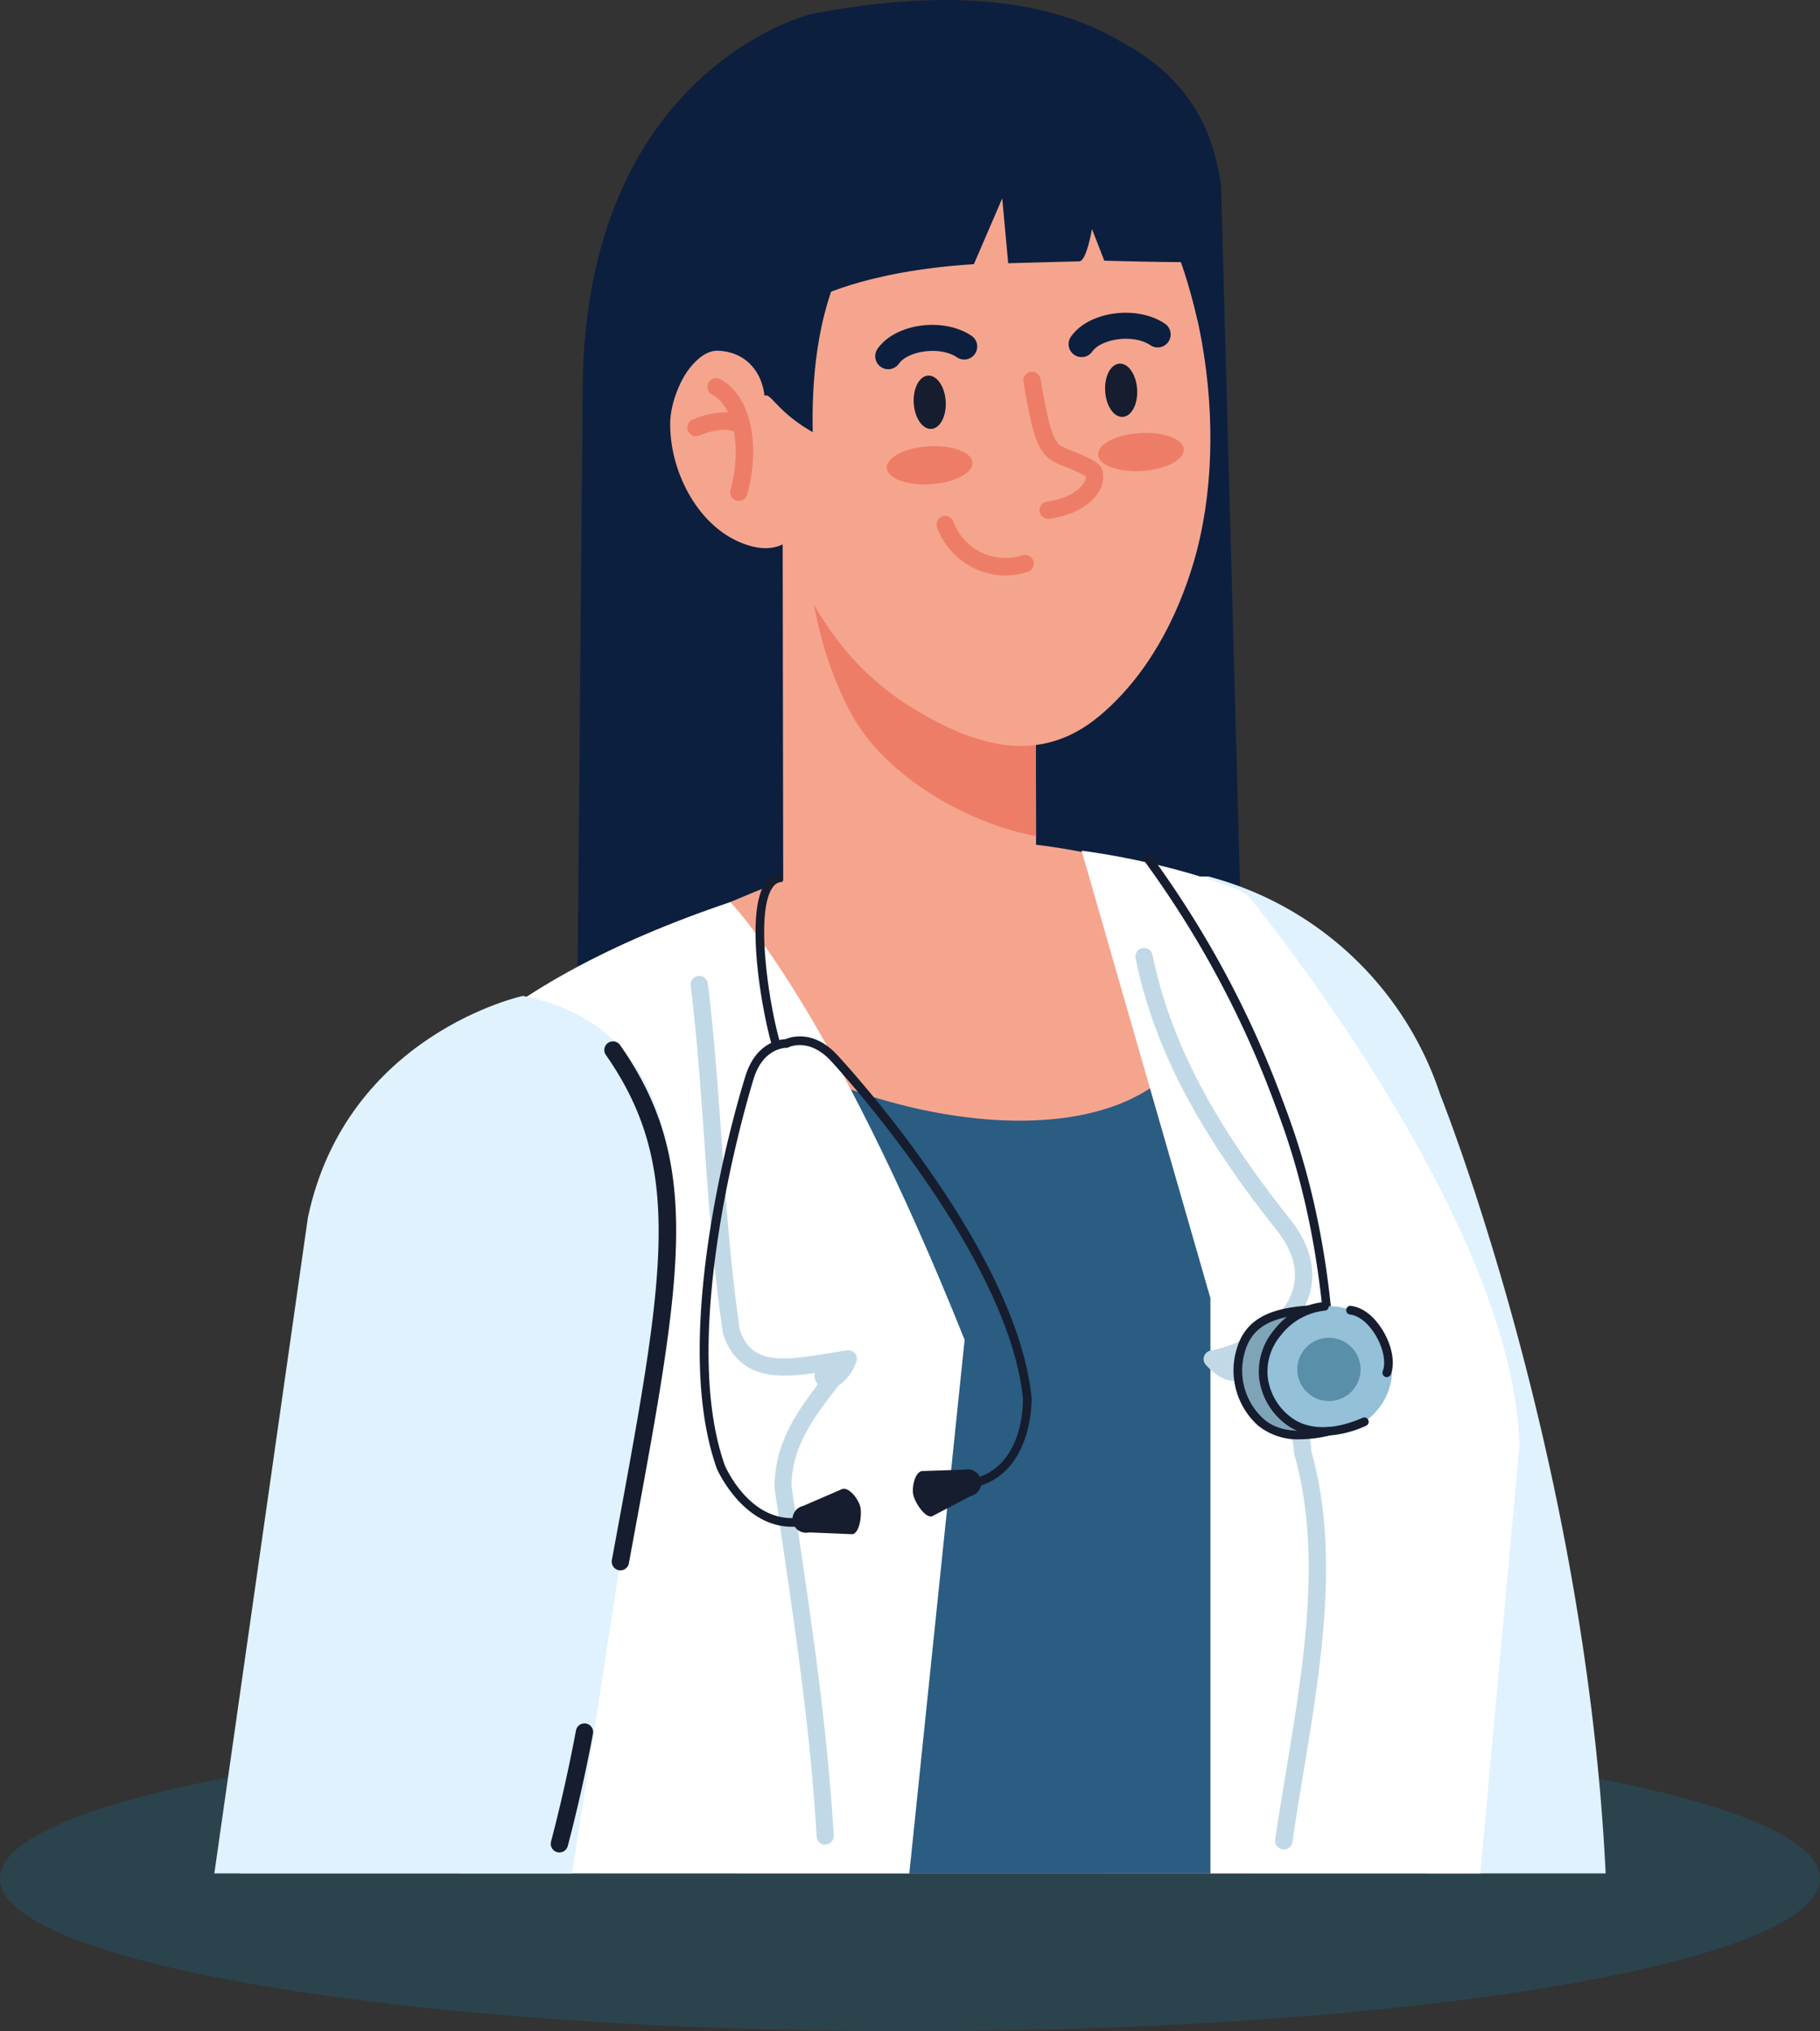 <svg xmlns="http://www.w3.org/2000/svg" width="284.377" height="317.399" viewBox="0 0 284.377 317.399">
  <rect x="0" y="0" width="284.377" height="317.399" fill="#333333" stroke="none"/>
  <g id="Grupo_162683" data-name="Grupo 162683" transform="translate(-58.574 -696.244)">
    <path id="Trazado_202345" data-name="Trazado 202345" d="M342.951,1605.941c0,13.179-63.662,23.865-142.19,23.865s-142.187-10.686-142.187-23.865,63.662-23.859,142.187-23.859S342.951,1592.765,342.951,1605.941Z" transform="translate(0 -616.162)" fill="#0096d9" opacity="0.16"/>
    <g id="Grupo_162682" data-name="Grupo 162682" transform="translate(92.063 696.244)">
      <g id="Grupo_162632" data-name="Grupo 162632" transform="translate(55.881 0)">
        <path id="Trazado_202346" data-name="Trazado 202346" d="M389.546,698.435s-34.36,8.141-35.712,56.5l-1.7,195.7s54.25,27.168,107.457-2.911L453.553,725.1S449.552,686.831,389.546,698.435Z" transform="translate(-352.137 -696.244)" fill="#0c1f3f"/>
      </g>
      <g id="Grupo_162633" data-name="Grupo 162633" transform="translate(140.869 136.958)">
        <path id="Trazado_202347" data-name="Trazado 202347" d="M707.835,1301.907h-54.84c-10.3-54.159-13.257-69.047-18.354-101.015,0,0-11.973-41.084,9.46-54.766h1.661a52.121,52.121,0,0,1,36.219,34.075S704.675,1236.743,707.835,1301.907Z" transform="translate(-631.307 -1146.125)" fill="#dff2fe"/>
      </g>
      <g id="Grupo_162634" data-name="Grupo 162634" transform="translate(32.079 131.956)">
        <path id="Trazado_202348" data-name="Trazado 202348" d="M404.43,1290.478c21.14-77.147-1.37-153.2-1.37-153.2-22.006-6.612-33.25-7.587-33.25-7.587l-34.859,4.029s-34.585,12.509-61,30.807l49.594,125.947Z" transform="translate(-273.953 -1129.695)" fill="#f5a58e"/>
      </g>
      <g id="Grupo_162637" data-name="Grupo 162637" transform="translate(88.796 79.723)">
        <g id="Grupo_162635" data-name="Grupo 162635" transform="translate(0 0)">
          <path id="Trazado_202349" data-name="Trazado 202349" d="M499.869,1016.719l-39.519.058-.093-58.593,39.518-.063Z" transform="translate(-460.258 -958.121)" fill="#f5a58e"/>
        </g>
        <g id="Grupo_162636" data-name="Grupo 162636" transform="translate(3.24)">
          <path id="Trazado_202350" data-name="Trazado 202350" d="M478.487,990.105c-5.307-9.69-6.921-20.281-7.585-31.928l36.277-.056.081,50.93C496.854,1007.167,483.862,999.9,478.487,990.105Z" transform="translate(-470.902 -958.121)" fill="#ee7d67"/>
        </g>
      </g>
      <g id="Grupo_162652" data-name="Grupo 162652" transform="translate(71.227 0.618)">
        <g id="Grupo_162638" data-name="Grupo 162638" transform="translate(0 51.926)">
          <path id="Trazado_202351" data-name="Trazado 202351" d="M402.549,882.427c-.075,7.265,4.005,15.474,10.56,18.455,8.882,4.047,12.249-4.107,12.214-12.061-.037-6.412-2.91-17.442-10.187-19.677C408.271,867.028,402.6,876.469,402.549,882.427Z" transform="translate(-402.548 -868.84)" fill="#f5a58e"/>
        </g>
        <g id="Grupo_162639" data-name="Grupo 162639" transform="translate(11.533 9.712)">
          <path id="Trazado_202352" data-name="Trazado 202352" d="M447.186,805.62c4.212,10.446,9.939,19.007,19.821,25.011,9.671,5.873,19.646,8.856,28.922,1.124,7.374-6.149,12.125-15.091,14.775-24.089,6.1-20.714,1.228-49.323-12-65.924-14.534-18.238-42.409-14.025-53.091,6.452C436.908,764.871,440.378,788.763,447.186,805.62Z" transform="translate(-440.432 -730.177)" fill="#f5a58e"/>
        </g>
        <g id="Grupo_162642" data-name="Grupo 162642" transform="translate(2.686 58.487)">
          <g id="Grupo_162640" data-name="Grupo 162640" transform="translate(3.143)">
            <path id="Trazado_202353" data-name="Trazado 202353" d="M426.586,909.563a1.372,1.372,0,0,1-.359-.049,1.355,1.355,0,0,1-.946-1.666c1.8-6.577.547-13.122-2.856-14.9a1.356,1.356,0,1,1,1.251-2.406c4.645,2.419,6.419,10,4.223,18.021A1.357,1.357,0,0,1,426.586,909.563Z" transform="translate(-421.693 -890.391)" fill="#ee7d67"/>
          </g>
          <g id="Grupo_162641" data-name="Grupo 162641" transform="translate(0 5.338)">
            <path id="Trazado_202354" data-name="Trazado 202354" d="M412.726,911.653a1.357,1.357,0,0,1-.541-2.6c1.19-.516,5.283-2.063,8.111-.318a1.357,1.357,0,0,1-1.427,2.309c-1.266-.782-3.793-.29-5.6.5A1.358,1.358,0,0,1,412.726,911.653Z" transform="translate(-411.37 -907.926)" fill="#ee7d67"/>
          </g>
        </g>
        <g id="Grupo_162650" data-name="Grupo 162650" transform="translate(32.04 48.251)">
          <g id="Grupo_162643" data-name="Grupo 162643" transform="translate(35.914 7.947)">
            <path id="Trazado_202355" data-name="Trazado 202355" d="M625.779,887.195c.137,2.3,1.369,4.1,2.754,4.006s2.383-2.023,2.239-4.319-1.379-4.1-2.764-4.006S625.63,884.89,625.779,887.195Z" transform="translate(-625.764 -882.873)" fill="#161d2f"/>
          </g>
          <g id="Grupo_162644" data-name="Grupo 162644" transform="translate(6.006 9.821)">
            <path id="Trazado_202356" data-name="Trazado 202356" d="M527.537,893.354c.14,2.3,1.375,4.095,2.754,4.005s2.382-2.021,2.237-4.32-1.372-4.1-2.758-4.008S527.39,891.051,527.537,893.354Z" transform="translate(-527.523 -889.029)" fill="#161d2f"/>
          </g>
          <g id="Grupo_162645" data-name="Grupo 162645" transform="translate(23.14 9.231)">
            <path id="Trazado_202357" data-name="Trazado 202357" d="M587.683,910.069a1.357,1.357,0,0,1-.183-2.7c3.992-.559,5.409-2.351,5.746-2.888a1.814,1.814,0,0,0,.338-1.054,20.447,20.447,0,0,0-3.01-1.41,9.856,9.856,0,0,1-2.976-1.529c-1.76-1.8-2.431-3.9-3.775-11.82a1.357,1.357,0,0,1,1.111-1.564,1.381,1.381,0,0,1,1.564,1.111c1.288,7.58,1.86,9.167,3.04,10.371a21.207,21.207,0,0,0,2.071.92c2.642,1.087,4.158,1.759,4.527,2.934a4.167,4.167,0,0,1-.595,3.488c-1.344,2.13-4.138,3.635-7.665,4.129A1.446,1.446,0,0,1,587.683,910.069Z" transform="translate(-583.803 -887.089)" fill="#ee7d67"/>
          </g>
          <g id="Grupo_162646" data-name="Grupo 162646" transform="translate(1.794 20.845)">
            <path id="Trazado_202358" data-name="Trazado 202358" d="M513.689,928.648c.1,1.633,3.183,2.776,6.883,2.539s6.618-1.746,6.509-3.381-3.186-2.767-6.878-2.538S513.584,927.014,513.689,928.648Z" transform="translate(-513.686 -925.239)" fill="#ee7d67"/>
          </g>
          <g id="Grupo_162647" data-name="Grupo 162647" transform="translate(34.817 18.774)">
            <path id="Trazado_202359" data-name="Trazado 202359" d="M622.162,921.847c.1,1.634,3.181,2.772,6.882,2.54s6.613-1.747,6.516-3.384-3.188-2.769-6.887-2.534S622.056,920.213,622.162,921.847Z" transform="translate(-622.159 -918.438)" fill="#ee7d67"/>
          </g>
          <g id="Grupo_162648" data-name="Grupo 162648" transform="translate(0 1.897)">
            <path id="Trazado_202360" data-name="Trazado 202360" d="M509.818,869.926a1.994,1.994,0,0,1-1.158-.367,2.025,2.025,0,0,1-.5-2.825c2.785-3.983,10.364-5,14.751-1.977a2.03,2.03,0,0,1-2.3,3.342c-2.694-1.858-7.736-1.014-9.121.961A2.028,2.028,0,0,1,509.818,869.926Z" transform="translate(-507.792 -862.999)" fill="#0c1f3f"/>
          </g>
          <g id="Grupo_162649" data-name="Grupo 162649" transform="translate(30.216)">
            <path id="Trazado_202361" data-name="Trazado 202361" d="M609.075,863.7a2.03,2.03,0,0,1-1.659-3.194c2.784-3.985,10.365-5,14.752-1.979a2.03,2.03,0,0,1-2.3,3.343c-2.7-1.859-7.739-1.014-9.124.963A2.023,2.023,0,0,1,609.075,863.7Z" transform="translate(-607.048 -856.768)" fill="#0c1f3f"/>
          </g>
        </g>
        <g id="Grupo_162651" data-name="Grupo 162651" transform="translate(0.162)">
          <path id="Trazado_202362" data-name="Trazado 202362" d="M425.19,765.18c-5.589-3.166-6.581-6.253-7.537-5.677h0c-.4-3.71-2.885-6.891-7.292-7.042-3.151-.11-6.161,4.679-7.058,7.863-.219-3.345-.158-8.155-.216-11.728a80.769,80.769,0,0,1,.552-10.507c.945-8.1,1.572-12.541,5.407-20.144,4.13-8.191,10.6-14.546,19.789-16.883,11.1-2.823,29.224-5.148,38.68,1.64,4.845,3.485.824,4.382.146,19.621C467.661,722.322,424.116,711.961,425.19,765.18Z" transform="translate(-403.079 -698.273)" fill="#0c1f3f"/>
        </g>
      </g>
      <g id="Grupo_162653" data-name="Grupo 162653" transform="translate(107.081 2.193)">
        <path id="Trazado_202363" data-name="Trazado 202363" d="M566.879,751.343c5.845-13.674,7.918-36.828-17.372-45.922-6.205-2.236-21.363-3.647-26.38,1.88-11.114,12.248,13.9,17.079,20.6,17.747C554.4,726.112,561.656,729.027,566.879,751.343Z" transform="translate(-520.32 -703.446)" fill="#0c1f3f"/>
      </g>
      <g id="Grupo_162654" data-name="Grupo 162654" transform="translate(112.852 80.617)">
        <path id="Trazado_202364" data-name="Trazado 202364" d="M549.9,970.375a11.48,11.48,0,0,1-10.528-7.467,1.357,1.357,0,1,1,2.527-.992,8.654,8.654,0,0,0,10.769,5.3,1.357,1.357,0,1,1,.8,2.592A12,12,0,0,1,549.9,970.375Z" transform="translate(-539.278 -961.056)" fill="#ee7d67"/>
      </g>
      <g id="Grupo_162655" data-name="Grupo 162655" transform="translate(93.29 13.379)">
        <path id="Trazado_202365" data-name="Trazado 202365" d="M475.042,773.773s7.785-4.582,25.368-5.682l4.429-10.286.932,10.139,11.124-.3c1.119-.031,1.966-5.05,1.966-5.05l1.923,4.946s10.622.334,15.79.2c0,0-.137-31.619-36.907-27.1C499.665,740.632,474.15,742.572,475.042,773.773Z" transform="translate(-475.019 -740.19)" fill="#0c1f3f"/>
      </g>
      <g id="Grupo_162656" data-name="Grupo 162656" transform="translate(36.912 137.13)">
        <path id="Trazado_202366" data-name="Trazado 202366" d="M290.318,1263.906c1.146,2.8,12.151,21.392,22.858,38.394H442.34c10.1-29.671,17.389-60.137,9.829-82.34C436.877,1183.894,414.1,1149.1,414.1,1149.1l-7.256-2.413c11.948,42.926-31.867,43.823-61.718,30.215-3.063-1.4-28.545-18.869-30.327-17.978-.034.021-9.277,4.474-9.277,4.474,20.178,15.754,14.025,40.488,11.8,54.493C313.7,1240.739,285.812,1252.9,290.318,1263.906Z" transform="translate(-289.827 -1146.691)" fill="#2b5c82"/>
      </g>
      <g id="Grupo_162657" data-name="Grupo 162657" transform="translate(20.728 140.959)">
        <path id="Trazado_202367" data-name="Trazado 202367" d="M254.245,1311.05h70.284l8.641-83.377c-21-52.507-36.607-68.4-36.607-68.4-76.579,25.74-57.886,70.757-57.886,70.757Z" transform="translate(-236.665 -1159.27)" fill="#fff"/>
      </g>
      <g id="Grupo_162658" data-name="Grupo 162658" transform="translate(135.512 132.931)">
        <path id="Trazado_202368" data-name="Trazado 202368" d="M633.837,1292.706h42.171l6.128-66.953c-1.1-36.067-42.75-86.243-42.75-86.243-11.728-4.943-25.674-6.612-25.674-6.612l20.126,69.922Z" transform="translate(-613.711 -1132.898)" fill="#fff"/>
      </g>
      <g id="Grupo_162659" data-name="Grupo 162659" transform="translate(74.425 152.516)">
        <path id="Trazado_202369" data-name="Trazado 202369" d="M434.088,1332.98a1.351,1.351,0,0,1-1.348-1.275c-.982-16.139-3.053-30.278-5.244-45.244-.444-3.025-.893-6.1-1.341-9.242-.011-6.645,3.119-11.414,6.77-16.173a2.175,2.175,0,0,1-.507-1.462,2.539,2.539,0,0,1,.029-.326c-5.9.869-11.974.98-14.354-6.156-1.543-10.657-2.231-20.437-2.895-29.895-.548-7.833-1.117-15.936-2.138-24.46a1.353,1.353,0,1,1,2.686-.325c1.03,8.591,1.6,16.729,2.154,24.595.66,9.411,1.343,19.144,2.817,29.462,1.815,5.382,6.365,4.938,13.653,3.736,1.051-.175,2.11-.349,3.155-.491a1.318,1.318,0,0,1,.653.07h0l0,0h.006s.007.006.008.006h.009s-.009.013,0,0l.007,0h.006s0,0,0,0h0a1.066,1.066,0,0,1,.176.089h0v0h0s0,0,.006,0h.006s0,0,0,0h0a.014.014,0,0,0,.007,0h0s0,0,.006,0h0a.011.011,0,0,1,0,.006h0a1.319,1.319,0,0,1,.4.4.946.946,0,0,1,.081.138v0l0,0h0a1.385,1.385,0,0,1,.137.58h0v.007h0a1.431,1.431,0,0,1-.029.294h0v0a1.524,1.524,0,0,1-.089.264,7.587,7.587,0,0,1-2.822,3.725c-3.792,4.861-7.277,9.51-7.277,15.69.435,2.948.886,6.018,1.327,9.04,2.2,15.028,4.275,29.219,5.266,45.478a1.351,1.351,0,0,1-1.268,1.431A.626.626,0,0,1,434.088,1332.98Z" transform="translate(-413.05 -1197.23)" fill="#c1d9e6"/>
      </g>
      <g id="Grupo_162660" data-name="Grupo 162660" transform="translate(143.921 148.132)">
        <path id="Trazado_202370" data-name="Trazado 202370" d="M664.521,1323.7a1.082,1.082,0,0,1-.2-.014,1.356,1.356,0,0,1-1.146-1.533c.523-3.568,1.118-7.185,1.721-10.826,2.766-16.741,5.629-34.05,1.259-49.35a1.28,1.28,0,0,1-.052-.372c0-3.884-3.3-7.9-9.011-11.179-1.216.184-2.89-.4-4.742-2.438-.03-.031-.058-.068-.084-.1h0a1.49,1.49,0,0,1-.18-.316v0h0a1.323,1.323,0,0,1-.1-.51v0h0a1.287,1.287,0,0,1,.03-.267,1.36,1.36,0,0,1,1.067-1.047h0c4.791-.937,10.793-4.12,12.633-8.9,1.156-3.012.468-6.238-2.055-9.6-12.563-15.706-19.452-28.913-22.3-42.776a1.352,1.352,0,1,1,2.648-.547c2.764,13.428,9.486,26.278,21.8,41.668,3.908,5.205,3.481,9.518,2.438,12.221-1.6,4.16-5.541,7.249-9.748,9.06a2.427,2.427,0,0,1,.417.712,2.122,2.122,0,0,1,.133.867c6.114,3.688,9.666,8.324,9.761,12.963,4.469,15.837,1.568,33.389-1.239,50.361-.6,3.62-1.193,7.222-1.711,10.774A1.355,1.355,0,0,1,664.521,1323.7Z" transform="translate(-641.334 -1182.832)" fill="#c1d9e6"/>
      </g>
      <g id="Grupo_162666" data-name="Grupo 162666" transform="translate(75.84 136.453)">
        <g id="Grupo_162664" data-name="Grupo 162664" transform="translate(0 25.5)">
          <g id="Grupo_162661" data-name="Grupo 162661" transform="translate(14.499 70.688)">
            <path id="Trazado_202371" data-name="Trazado 202371" d="M475.925,1463.27c.259,1.143-.068,3.994-1.208,4.253l-6.807-.28a2.116,2.116,0,0,1-2.533-1.6h0a2.117,2.117,0,0,1,1.6-2.531l6.147-2.661c1.14-.255,2.545,1.677,2.8,2.818Z" transform="translate(-465.324 -1460.429)" fill="#161d2f"/>
          </g>
          <g id="Grupo_162662" data-name="Grupo 162662" transform="translate(33.316 67.641)">
            <path id="Trazado_202372" data-name="Trazado 202372" d="M527.2,1454.445c.257,1.139,1.774,3.58,2.915,3.323l6.037-3.166a2.119,2.119,0,0,0,1.6-2.531h0a2.117,2.117,0,0,0-2.529-1.6l-6.7.223c-1.142.258-1.582,2.607-1.325,3.75Z" transform="translate(-527.134 -1450.42)" fill="#161d2f"/>
          </g>
          <g id="Grupo_162663" data-name="Grupo 162663">
            <path id="Trazado_202373" data-name="Trazado 202373" d="M432.135,1304.853c-7.774,0-11.712-8.965-11.753-9.067-7.851-21.988,3.967-59.8,4.475-61.4,1.638-5.238,5.388-5.69,6.255-5.727.793-.34,4.377-1.537,8.1,2.5,1.143,1.226,28.013,30.328,30.338,53.517.007.159.347,11.942-9.008,14.048l-.3-1.32c8.255-1.858,7.971-12.2,7.956-12.635-2.273-22.7-29.7-52.393-29.979-52.688-3.413-3.7-6.526-2.208-6.653-2.141l-.152.077-.177-.006c-.135.021-3.6,0-5.091,4.78-.122.392-12.19,38.978-4.51,60.5.164.363,4.327,9.83,12.585,7.965l.3,1.32A10.793,10.793,0,0,1,432.135,1304.853Z" transform="translate(-417.698 -1228.233)" fill="#161d2f"/>
          </g>
        </g>
        <g id="Grupo_162665" data-name="Grupo 162665" transform="translate(8.723)">
          <path id="Trazado_202374" data-name="Trazado 202374" d="M448.969,1171.583c-1.691-5.706-4.376-21.215-.991-25.747a3.168,3.168,0,0,1,2.607-1.368v1.352a1.808,1.808,0,0,0-1.525.823c-2.811,3.767-.678,18.2,1.2,24.555Z" transform="translate(-446.351 -1144.469)" fill="#161d2f"/>
        </g>
      </g>
      <g id="Grupo_162675" data-name="Grupo 162675" transform="translate(145.215 133.509)">
        <g id="Grupo_162667" data-name="Grupo 162667" transform="translate(0)">
          <path id="Trazado_202375" data-name="Trazado 202375" d="M674.621,1211.459a.675.675,0,0,1-.673-.629c-1.4-19.82-5.961-31.927-7.912-37.1a155.052,155.052,0,0,0-20.318-37.853.677.677,0,1,1,1.083-.811,156.708,156.708,0,0,1,20.5,38.186c1.967,5.225,6.581,17.464,7.991,37.482a.677.677,0,0,1-.627.722A.328.328,0,0,1,674.621,1211.459Z" transform="translate(-645.583 -1134.796)" fill="#161d2f"/>
        </g>
        <g id="Grupo_162671" data-name="Grupo 162671" transform="translate(14.416 70.59)">
          <g id="Grupo_162668" data-name="Grupo 162668">
            <path id="Trazado_202376" data-name="Trazado 202376" d="M703.514,1386.738a9.881,9.881,0,1,1-1.389-19.713l5.054-.353,1.386,19.713Z" transform="translate(-692.938 -1366.672)" fill="#7fa4b8"/>
          </g>
          <g id="Grupo_162669" data-name="Grupo 162669" transform="translate(4.643 0)">
            <path id="Trazado_202377" data-name="Trazado 202377" d="M727.929,1375.862a9.882,9.882,0,1,1-10.549-9.165A9.881,9.881,0,0,1,727.929,1375.862Z" transform="translate(-708.189 -1366.672)" fill="#94c0d8"/>
          </g>
          <g id="Grupo_162670" data-name="Grupo 162670" transform="translate(9.586 4.941)">
            <path id="Trazado_202378" data-name="Trazado 202378" d="M734.294,1387.5a4.941,4.941,0,1,1-5.274-4.584A4.942,4.942,0,0,1,734.294,1387.5Z" transform="translate(-724.425 -1382.901)" fill="#598fa9"/>
          </g>
        </g>
        <g id="Grupo_162672" data-name="Grupo 162672" transform="translate(17.958 69.937)">
          <path id="Trazado_202379" data-name="Trazado 202379" d="M714.644,1385.445a9.99,9.99,0,0,1-4.885-1.194,10.578,10.578,0,0,1-5.1-7.762,10.087,10.087,0,0,1,2.365-7.64,11.207,11.207,0,0,1,7.793-4.317.658.658,0,0,1,.722.627.675.675,0,0,1-.626.722,9.953,9.953,0,0,0-6.833,3.82,8.711,8.711,0,0,0-2.082,6.592,9.22,9.22,0,0,0,4.419,6.777c2.716,1.495,6.313,1.348,10.4-.442a.677.677,0,0,1,.545,1.24A16.788,16.788,0,0,1,714.644,1385.445Z" transform="translate(-704.571 -1364.527)" fill="#161d2f"/>
        </g>
        <g id="Grupo_162673" data-name="Grupo 162673" transform="translate(14.051 70.505)">
          <path id="Trazado_202380" data-name="Trazado 202380" d="M702.125,1387.283a9.832,9.832,0,0,1-6.58-2.156,11.577,11.577,0,0,1-3.446-11.533c1.158-4.578,4.487-6.731,11.129-7.2a.693.693,0,0,1,.722.629.677.677,0,0,1-.626.722c-6.036.425-8.909,2.214-9.913,6.185a10.2,10.2,0,0,0,3.007,10.163c.835.71,3.371,2.863,10.018,1.281a.662.662,0,0,1,.815.5.671.671,0,0,1-.5.811A20.161,20.161,0,0,1,702.125,1387.283Z" transform="translate(-691.738 -1366.392)" fill="#161d2f"/>
        </g>
        <g id="Grupo_162674" data-name="Grupo 162674" transform="translate(31.648 70.553)">
          <path id="Trazado_202381" data-name="Trazado 202381" d="M755.873,1377.682a.68.68,0,0,1-.632-.922c.539-1.382.076-3.66-1.147-5.677-1.114-1.84-2.6-3.028-3.952-3.178a.674.674,0,0,1-.6-.749.643.643,0,0,1,.746-.6c1.8.2,3.608,1.594,4.961,3.826,1.454,2.393,1.944,5.089,1.256,6.869A.684.684,0,0,1,755.873,1377.682Z" transform="translate(-749.54 -1366.552)" fill="#161d2f"/>
        </g>
      </g>
      <g id="Grupo_162679" data-name="Grupo 162679" transform="translate(0 155.621)">
        <g id="Grupo_162677" data-name="Grupo 162677" transform="translate(3.955 6.792)">
          <g id="Grupo_162676" data-name="Grupo 162676">
            <path id="Trazado_202382" data-name="Trazado 202382" d="M216.726,1360.068l25.3-84.406s10.858-60.466-30.753-42.629c0,0-14.467,7.409-17.215,32.224l-12.488,94.81Z" transform="translate(-181.57 -1229.741)" fill="#f5a58e"/>
          </g>
        </g>
        <g id="Grupo_162678" data-name="Grupo 162678">
          <path id="Trazado_202383" data-name="Trazado 202383" d="M224.459,1344.549l14.9-95.982s6.95-35.409-22.575-41.136c0,0-27.493,5.929-33.58,34.6l-14.623,102.519Z" transform="translate(-168.578 -1207.43)" fill="#dff2fe"/>
        </g>
      </g>
      <g id="Grupo_162680" data-name="Grupo 162680" transform="translate(60.938 162.731)">
        <path id="Trazado_202384" data-name="Trazado 202384" d="M371.254,1313.443a1.366,1.366,0,0,1-1.332-1.6l.746-4.035c7.477-40.586,10.572-57.385-1.677-74.9a1.353,1.353,0,0,1,2.218-1.551c12.9,18.442,9.743,35.57,2.118,76.939l-.743,4.031A1.356,1.356,0,0,1,371.254,1313.443Z" transform="translate(-368.748 -1230.785)" fill="#161d2f"/>
      </g>
      <g id="Grupo_162681" data-name="Grupo 162681" transform="translate(52.567 269.295)">
        <path id="Trazado_202385" data-name="Trazado 202385" d="M342.6,1601a1.164,1.164,0,0,1-.341-.046,1.347,1.347,0,0,1-.966-1.648c1.466-5.57,2.777-11.41,3.9-17.37a1.352,1.352,0,0,1,2.658.5c-1.133,6.024-2.46,11.928-3.942,17.557A1.356,1.356,0,0,1,342.6,1601Z" transform="translate(-341.25 -1580.83)" fill="#161d2f"/>
      </g>
    </g>
  </g>
</svg>
